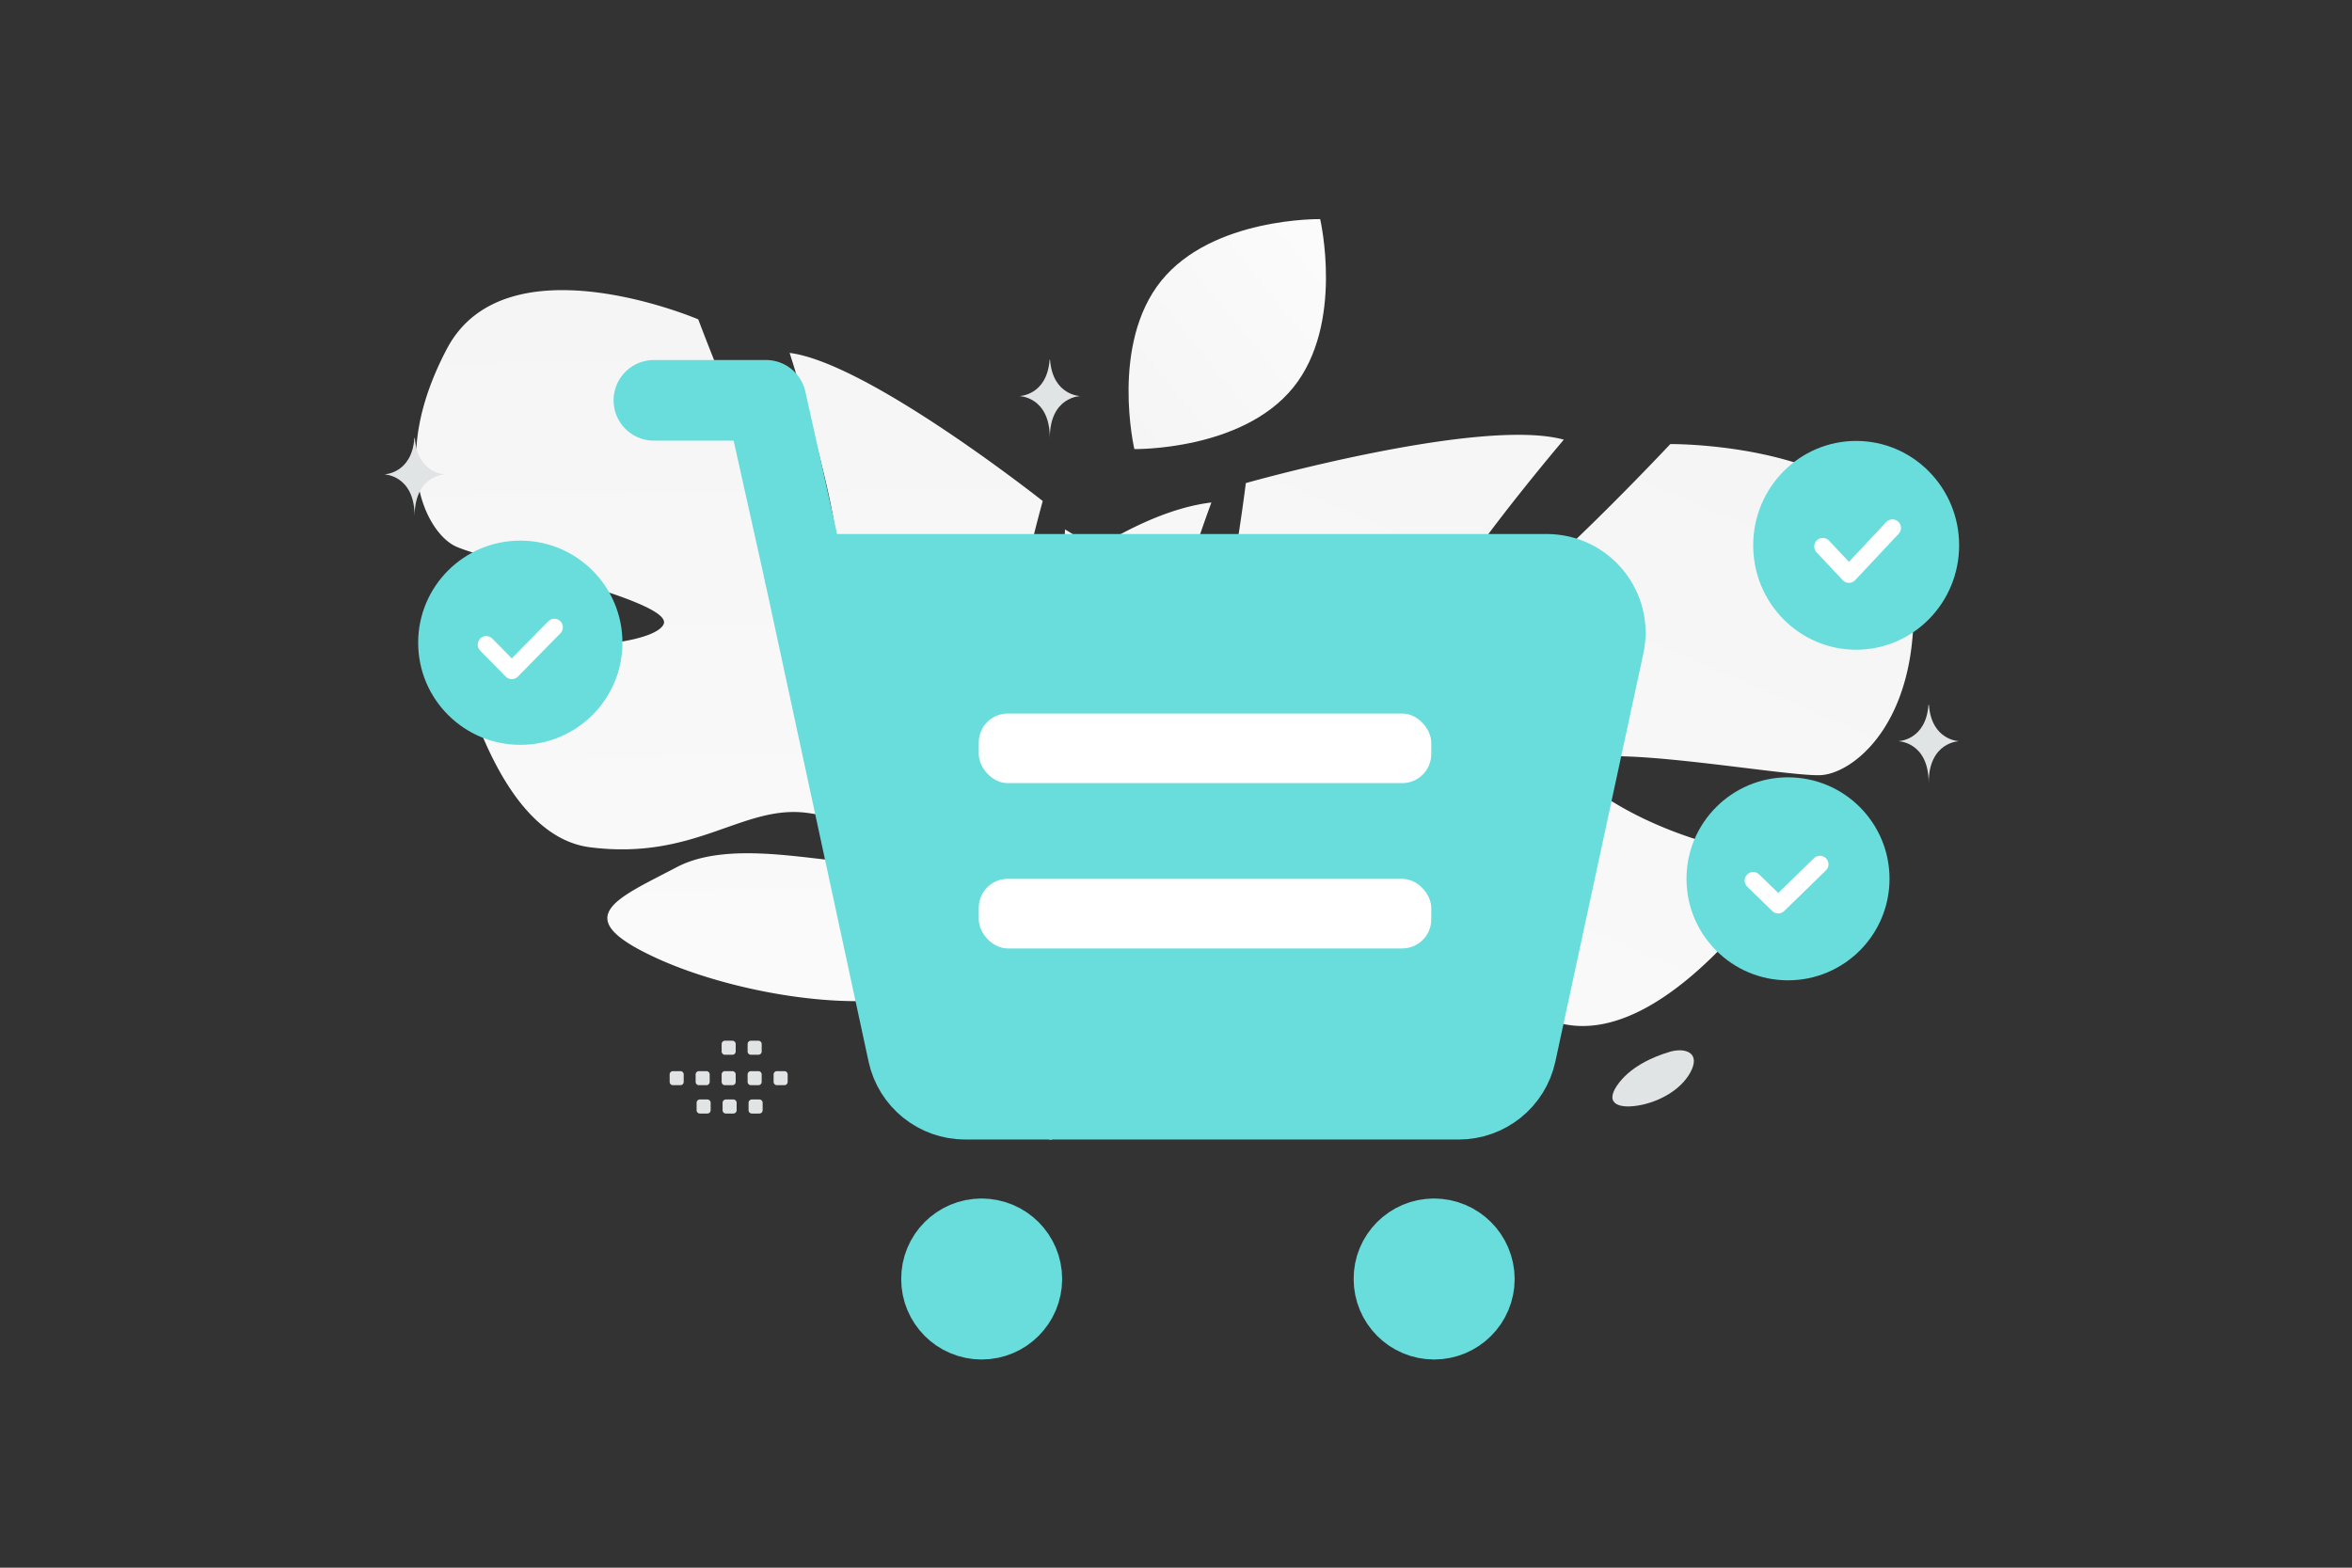 <svg width="900" height="600" viewBox="0 0 900 600" fill="none" xmlns="http://www.w3.org/2000/svg"><rect x="0" y="0" width="900" height="600" fill="#333333" stroke="none"/><path fill="transparent" d="M0 0h900v600H0z"/><path d="M731.653 221.693c-4.871-52.68-92.512-51.73-92.512-51.73s-72.963 78.015-90.098 77.195c-17.135-.82 49.36-78.888 49.36-78.888-31.946-8.793-121.682 16.623-121.682 16.623s-12.631 103.628-29.038 98.615c-16.407-5.013 15.865-91.192 15.865-91.192-33.083 3.964-68.815 35.547-68.815 35.547-47.082 53.358 23.868 111.065 23.868 111.065s-5.151 35.819-34.278 72.862c0 0-6.276 6.684-13.559 18.636l8.57 1.492a82.68 82.68 0 0 1 3.485-6.244c.007-.017.01-.025.026-.039.022-.03.033-.056.055-.086.814-1.22 1.994-2.963 3.444-5.071l.004-.008.003-.008c3.509-4.677 5.944-8.152 7.532-10.688l.01-.026c10.65-14.732 25.601-33.733 33.906-36.816 0 0-.718-1.499-1.154-4.25.371 1.355.746 2.771 1.154 4.25 9.201 33.996 81.662 52.001 123.999 50.726 42.336-1.275 26.526-15.904 7.768-38.445-18.759-22.541-65.733-25.632-78.078-35.34-12.345-9.708 8.84-13.578 35.734-6.743 26.882 6.839 35.776 36.46 79.065 48.312 43.289 11.853 91.24-65.12 91.24-65.12-32.038 4.149-83.627-22.113-83.901-32.954-.271-10.849 80.257 4.242 93.375 3.285 13.14-.957 39.523-22.279 34.652-74.96z" fill="url(#a)"/><path d="M171.015 133.489c22.557-42.78 96.173-11.263 96.173-11.263s34.246 91.453 48.99 96.766c14.745 5.313-14.024-83.919-14.024-83.919 30.034 3.771 96.85 56.683 96.85 56.683s-25.629 91.939-10.03 93.456c15.598 1.517 18.546-82.57 18.546-82.57 26.526 14.942 45.616 54.136 45.616 54.136 21.041 61.561-59.03 85.428-59.03 85.428s-8.197 32.054 3.408 73.544c0 0 2.956 7.844 4.915 20.489l-7.753-1.743a76.08 76.08 0 0 0-.754-6.494c0-.017 0-.026-.008-.042-.009-.034-.009-.059-.017-.092-.26-1.316-.645-3.202-1.131-5.489v-.017c-1.322-5.179-2.16-8.967-2.612-11.665v-.026c-3.826-16.173-9.788-37.459-15.716-42.973 0 0 1.13-1.014 2.462-3.184-.787 1.013-1.6 2.078-2.462 3.184-19.668 25.484-87.113 15.294-122.389-.62-35.275-15.914-16.813-22.727 6.908-35.188 23.721-12.462 64.439 1.391 78.254-2.481 13.816-3.872-2.704-14.565-27.79-18.219-25.077-3.645-42.953 18.252-83.629 13.09-40.677-5.162-54.182-86.969-54.182-86.969 25.579 14.732 78.304 10.634 82.332 1.575 4.027-9.067-69.203-24.545-79.938-29.95-10.751-5.414-25.546-32.666-2.989-75.447z" fill="url(#b)"/><path d="m307.934 219.811-14.829-66.594H250.22" stroke="#69dcdc" stroke-width="30.865" stroke-linecap="round" stroke-linejoin="round"/><path fill-rule="evenodd" clip-rule="evenodd" d="m347.452 403.067-39.518-183.256h283.891c14.287 0 24.917 13.102 21.935 27.008l-33.687 156.248c-2.22 10.29-11.348 17.634-21.934 17.634H369.364c-10.564 0-19.692-7.344-21.912-17.634z" fill="#69dcdc" stroke="#69dcdc" stroke-width="30.865" stroke-linecap="round" stroke-linejoin="round"/><path d="M548.723 478.693c-5.974 0-10.822 4.848-10.764 10.821 0 5.973 4.848 10.821 10.821 10.821 5.974 0 10.822-4.848 10.822-10.821-.029-5.973-4.877-10.821-10.879-10.821m-173.128 0c-5.974 0-10.822 4.848-10.764 10.821-.029 5.973 4.819 10.821 10.792 10.821 5.974 0 10.822-4.848 10.822-10.821s-4.848-10.821-10.85-10.821" stroke="#69dcdc" stroke-width="39.978" stroke-linecap="round" stroke-linejoin="round"/><path fill-rule="evenodd" clip-rule="evenodd" d="M684.187 375.195c-21.453 0-38.846-17.393-38.846-38.846 0-21.453 17.393-38.846 38.846-38.846 21.453 0 38.846 17.393 38.846 38.846 0 21.453-17.393 38.846-38.846 38.846z" fill="#69dcdc"/><path d="m696.396 330.8-15.951 15.538-9.577-9.321" stroke="#fff" stroke-width="6.539" stroke-linecap="round" stroke-linejoin="round"/><path fill-rule="evenodd" clip-rule="evenodd" d="M710.269 248.668c-21.759 0-39.401-17.89-39.401-39.956 0-22.066 17.642-39.956 39.401-39.956 21.76 0 39.401 17.89 39.401 39.956 0 22.066-17.641 39.956-39.401 39.956z" fill="#69dcdc"/><path d="m724.143 202.052-16.645 17.759-9.993-10.654" stroke="#fff" stroke-width="6.539" stroke-linecap="round" stroke-linejoin="round"/><path fill-rule="evenodd" clip-rule="evenodd" d="M199.096 285.079c-21.584 0-39.085-17.501-39.085-39.085 0-21.585 17.501-39.085 39.085-39.085 21.585 0 39.085 17.5 39.085 39.085 0 21.584-17.5 39.085-39.085 39.085z" fill="#69dcdc"/><path d="m212.125 240.072-16.282 16.581-9.775-9.947" stroke="#fff" stroke-width="6.539" stroke-linecap="round" stroke-linejoin="round"/><rect x="374.527" y="273.085" width="173.143" height="26.637" rx="11.099" fill="#fff"/><rect x="374.527" y="336.349" width="173.143" height="26.637" rx="11.099" fill="#fff"/><path d="M494.874 148.293c19.635-24.296 10.289-64.431 10.289-64.431s-41.178-.716-60.797 23.598c-19.635 24.297-10.305 64.413-10.305 64.413s41.178.716 60.813-23.58z" fill="url(#c)"/><path d="M738.103 269.756h-.169c-1.003 13.703-11.571 13.914-11.571 13.914s11.654.219 11.654 16.053c0-15.834 11.653-16.053 11.653-16.053s-10.564-.211-11.567-13.914zM401.807 137.679h-.17c-1.003 13.703-11.571 13.914-11.571 13.914s11.654.219 11.654 16.053c0-15.834 11.654-16.053 11.654-16.053s-10.564-.211-11.567-13.914zm-243.066 29.967h-.17C157.568 181.349 147 181.56 147 181.56s11.654.219 11.654 16.053c0-15.834 11.654-16.053 11.654-16.053s-10.564-.211-11.567-13.914zm480.257 234.899c-6.673 1.963-15.567 5.913-20.358 13.112-4.788 7.2 1.539 8.929 9.689 7.176 8.151-1.753 16.068-6.807 19.039-13.503s-2.893-8.396-8.37-6.785z" fill="#E1E4E5"/><path fill-rule="evenodd" clip-rule="evenodd" d="M257.502 409.961h2.867c.694 0 1.252.565 1.252 1.252v2.868c0 .693-.564 1.252-1.252 1.252h-2.867a1.257 1.257 0 0 1-1.252-1.252v-2.868a1.25 1.25 0 0 1 1.252-1.252zm9.942 0h2.868c.687 0 1.251.565 1.251 1.252v2.868c0 .693-.564 1.252-1.251 1.252h-2.868a1.258 1.258 0 0 1-1.252-1.252v-2.868c0-.687.565-1.252 1.252-1.252zm9.949 0h2.868c.687 0 1.251.565 1.251 1.252v2.868c0 .693-.564 1.252-1.251 1.252h-2.868a1.257 1.257 0 0 1-1.252-1.252v-2.868a1.25 1.25 0 0 1 1.252-1.252zm9.943 0h2.868c.687 0 1.252.565 1.252 1.252v2.868c0 .693-.565 1.252-1.252 1.252h-2.868a1.258 1.258 0 0 1-1.257-1.252v-2.868a1.265 1.265 0 0 1 1.257-1.252zm9.943 0h2.868c.693 0 1.257.565 1.257 1.252v2.868c0 .693-.564 1.252-1.257 1.252h-2.868a1.257 1.257 0 0 1-1.252-1.252v-2.868c0-.687.564-1.252 1.252-1.252zm-29.47 10.842h2.868c.687 0 1.251.565 1.251 1.252v2.874c0 .687-.564 1.251-1.251 1.251h-2.868a1.252 1.252 0 0 1-1.252-1.251v-2.868a1.25 1.25 0 0 1 1.252-1.258zm9.943 0h2.867c.688 0 1.252.565 1.252 1.252v2.874c0 .687-.564 1.251-1.252 1.251h-2.867a1.256 1.256 0 0 1-1.252-1.251v-2.868a1.25 1.25 0 0 1 1.252-1.258zm9.943 0h2.867c.694 0 1.258.565 1.258 1.252v2.874c0 .687-.564 1.251-1.258 1.251h-2.867a1.256 1.256 0 0 1-1.252-1.251v-2.868c0-.693.564-1.258 1.252-1.258zm-10.302-22.489h2.868c.687 0 1.251.564 1.251 1.252v2.868c0 .693-.564 1.251-1.251 1.251h-2.868a1.256 1.256 0 0 1-1.252-1.251v-2.868a1.249 1.249 0 0 1 1.252-1.252zm9.943 0h2.868c.687 0 1.252.564 1.252 1.252v2.868c0 .693-.565 1.251-1.252 1.251h-2.868a1.257 1.257 0 0 1-1.257-1.251v-2.868a1.265 1.265 0 0 1 1.257-1.252z" fill="#E1E4E5"/><defs><linearGradient id="a" x1="383.454" y1="651.593" x2="755.582" y2="-213.837" gradientUnits="userSpaceOnUse"><stop stop-color="#fff"/><stop offset="1" stop-color="#EEE"/></linearGradient><linearGradient id="b" x1="314.276" y1="618.564" x2="303.314" y2="-242.696" gradientUnits="userSpaceOnUse"><stop stop-color="#fff"/><stop offset="1" stop-color="#EEE"/></linearGradient><linearGradient id="c" x1="560.506" y1="52.817" x2="332.109" y2="238.41" gradientUnits="userSpaceOnUse"><stop stop-color="#fff"/><stop offset="1" stop-color="#EEE"/></linearGradient></defs></svg>